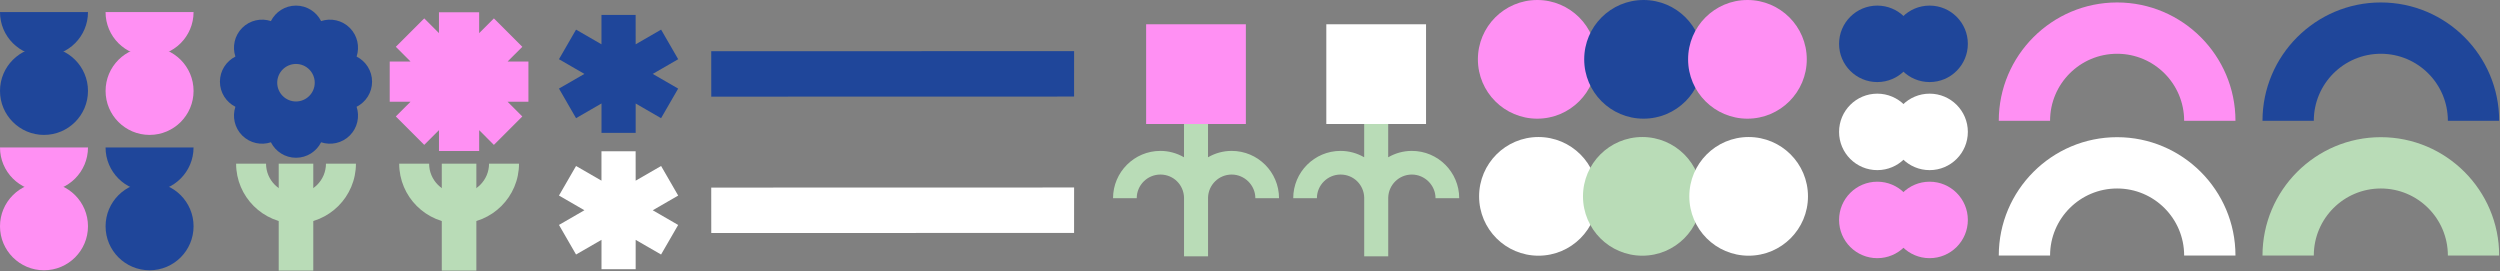 <svg width="2035" height="221" viewBox="0 0 2035 221" fill="none" xmlns="http://www.w3.org/2000/svg">
<rect x="0" y="0" width="2035" height="221" fill="#808080" stroke="none"/>
<g clip-path="url(#clip0_1197_3)">
<path d="M216.557 133.201C216.557 146.648 227.502 157.592 240.949 157.592C254.396 157.592 265.34 146.648 265.34 133.201H289.732C289.732 160.095 267.859 181.968 240.964 181.968C214.07 181.968 192.197 160.095 192.197 133.201" fill="#B9DCB7"/>
<path d="M255.012 133.201H226.867V220.297H255.012V133.201Z" fill="#B9DCB7"/>
<path d="M349.301 133.199C349.301 146.646 360.246 157.591 373.693 157.591C387.14 157.591 398.084 146.646 398.084 133.199H422.476C422.476 160.093 400.603 181.966 373.709 181.966C346.815 181.966 324.941 160.093 324.941 133.199" fill="#B9DCB7"/>
<path d="M387.757 133.199H359.611V220.296H387.757V133.199Z" fill="#B9DCB7"/>
<path d="M302.874 66.487C302.874 57.554 297.742 49.825 290.282 46.055C292.896 38.104 291.058 29.012 284.739 22.693C278.419 16.373 269.328 14.536 261.377 17.149C257.607 9.689 249.878 4.558 240.945 4.558C232.012 4.558 224.282 9.689 220.513 17.149C212.562 14.536 203.471 16.373 197.151 22.693C190.831 29.012 188.994 38.104 191.607 46.055C184.147 49.825 179.016 57.554 179.016 66.487C179.016 75.42 184.147 83.149 191.607 86.919C188.994 94.87 190.831 103.961 197.151 110.281C203.471 116.6 212.562 118.438 220.513 115.824C224.282 123.284 232.012 128.416 240.945 128.416C249.878 128.416 257.607 123.284 261.377 115.824C269.328 118.438 278.419 116.6 284.739 110.281C291.058 103.961 292.896 94.87 290.282 86.919C297.742 83.149 302.874 75.42 302.874 66.487ZM225.66 67.326C225.66 58.9 232.519 52.058 240.929 52.058C249.339 52.058 256.197 58.916 256.197 67.326C256.197 75.737 249.339 82.595 240.929 82.595C232.519 82.595 225.66 75.737 225.66 67.326Z" fill="#1F469A"/>
<path d="M430.136 50.111L413.173 50.095L425.179 38.105L402.039 14.964L390.033 26.97V9.991L357.31 10.007V26.939L345.336 14.964L322.196 38.089L334.186 50.095L317.223 50.079V82.802H334.186L322.196 94.791L345.32 117.932L357.326 105.942V122.905H390.049V105.958L402.023 117.947L425.163 94.807L413.173 82.817H430.136V50.111Z" fill="#FF90F3"/>
</g>
<g clip-path="url(#clip1_1197_3)">
<path d="M874.298 78.603L578.97 78.676L578.945 41.693L874.323 41.619L874.298 78.603Z" fill="#1F469A"/>
<path d="M552.045 48.201L538.14 24.112L517.429 36.071L517.404 12.154H489.592V36.071L468.906 24.112L455 48.201L475.711 60.159L455 72.093L468.906 96.181L489.617 84.223V108.14H517.429V84.248L538.115 96.206L552.021 72.117L531.335 60.159L552.045 48.201Z" fill="#1F469A"/>
<path d="M874.298 189.603L578.97 189.677L578.945 152.693L874.323 152.619L874.298 189.603Z" fill="white"/>
<path d="M552.045 159.202L538.14 135.113L517.429 147.071L517.404 123.155H489.592V147.047L468.906 135.113L455 159.177L475.711 171.136L455 183.094L468.906 207.182L489.617 195.224V219.141H517.429V195.249L538.115 207.182L552.021 183.118L531.335 171.16L552.045 159.202Z" fill="white"/>
</g>
<g clip-path="url(#clip2_1197_3)">
<path d="M1002.56 122.828C995.547 122.828 988.991 124.743 983.329 128.031V100.93H963.783V128.031C958.122 124.743 951.544 122.828 944.55 122.828C923.298 122.828 906.021 140.104 906.021 161.356H925.296C925.296 150.741 933.935 142.082 944.571 142.082C955.208 142.082 963.534 150.449 963.804 160.857V208.669H983.35V160.836C983.62 150.449 992.134 142.082 1002.58 142.082C1013.03 142.082 1021.86 150.72 1021.86 161.356H1041.13C1041.13 140.104 1023.86 122.828 1002.6 122.828H1002.56Z" fill="#B9DCB7"/>
<path d="M1014.13 19.75H932.955V100.929H1014.13V19.75Z" fill="#FF90F3"/>
<path d="M1149.23 122.828C1142.21 122.828 1135.66 124.743 1129.99 128.031V100.93H1110.45V128.031C1104.79 124.743 1098.21 122.828 1091.22 122.828C1069.96 122.828 1052.69 140.104 1052.69 161.356H1071.96C1071.96 150.741 1080.6 142.082 1091.24 142.082C1101.87 142.082 1110.22 150.449 1110.47 160.857V208.669H1130.02V160.836C1130.29 150.449 1138.8 142.082 1149.25 142.082C1159.7 142.082 1168.52 150.72 1168.52 161.356H1187.8C1187.8 140.104 1170.52 122.828 1149.27 122.828H1149.23Z" fill="#B9DCB7"/>
<path d="M1160.8 19.75H1079.62V100.929H1160.8V19.75Z" fill="white"/>
</g>
<g clip-path="url(#clip3_1197_3)">
<path d="M1252.3 208.14C1278.97 208.14 1300.6 186.515 1300.6 159.839C1300.6 133.163 1278.97 111.538 1252.3 111.538C1225.62 111.538 1203.99 133.163 1203.99 159.839C1203.99 186.515 1225.62 208.14 1252.3 208.14Z" fill="white"/>
<path d="M1336.86 208.14C1363.53 208.14 1385.16 186.515 1385.16 159.839C1385.16 133.163 1363.53 111.538 1336.86 111.538C1310.18 111.538 1288.55 133.163 1288.55 159.839C1288.55 186.515 1310.18 208.14 1336.86 208.14Z" fill="#B9DCB7"/>
<path d="M1423.4 208.14C1450.08 208.14 1471.7 186.515 1471.7 159.839C1471.7 133.163 1450.08 111.538 1423.4 111.538C1396.72 111.538 1375.1 133.163 1375.1 159.839C1375.1 186.515 1396.72 208.14 1423.4 208.14Z" fill="white"/>
<path d="M1251.3 96.603C1277.98 96.603 1299.6 74.978 1299.6 48.301C1299.6 21.625 1277.98 0 1251.3 0C1224.63 0 1203 21.625 1203 48.301C1203 74.978 1224.63 96.603 1251.3 96.603Z" fill="#FF90F3"/>
<path d="M1337.85 96.603C1364.52 96.603 1386.15 74.978 1386.15 48.301C1386.15 21.625 1364.52 0 1337.85 0C1311.17 0 1289.54 21.625 1289.54 48.301C1289.54 74.978 1311.17 96.603 1337.85 96.603Z" fill="#1F469A"/>
<path d="M1422.41 96.603C1449.09 96.603 1470.72 74.978 1470.72 48.301C1470.72 21.625 1449.09 0 1422.41 0C1395.74 0 1374.11 21.625 1374.11 48.301C1374.11 74.978 1395.74 96.603 1422.41 96.603Z" fill="#FF90F3"/>
</g>
<g clip-path="url(#clip4_1197_3)">
<path d="M1570.71 66.805C1587.9 66.805 1601.83 52.87 1601.83 35.681C1601.83 18.492 1587.9 4.558 1570.71 4.558C1553.52 4.558 1539.58 18.492 1539.58 35.681C1539.58 52.87 1553.52 66.805 1570.71 66.805Z" fill="#1F469A"/>
<path d="M1528.12 66.805C1545.31 66.805 1559.25 52.87 1559.25 35.681C1559.25 18.492 1545.31 4.558 1528.12 4.558C1510.93 4.558 1497 18.492 1497 35.681C1497 52.87 1510.93 66.805 1528.12 66.805Z" fill="#1F469A"/>
<path d="M1570.71 138.485C1587.9 138.485 1601.83 124.55 1601.83 107.361C1601.83 90.172 1587.9 76.238 1570.71 76.238C1553.52 76.238 1539.58 90.172 1539.58 107.361C1539.58 124.55 1553.52 138.485 1570.71 138.485Z" fill="white"/>
<path d="M1528.12 138.485C1545.31 138.485 1559.25 124.55 1559.25 107.361C1559.25 90.172 1545.31 76.238 1528.12 76.238C1510.93 76.238 1497 90.172 1497 107.361C1497 124.55 1510.93 138.485 1528.12 138.485Z" fill="white"/>
<path d="M1570.71 210.149C1587.9 210.149 1601.83 196.215 1601.83 179.025C1601.83 161.836 1587.9 147.902 1570.71 147.902C1553.52 147.902 1539.58 161.836 1539.58 179.025C1539.58 196.215 1553.52 210.149 1570.71 210.149Z" fill="#FF90F3"/>
<path d="M1528.12 210.149C1545.31 210.149 1559.25 196.215 1559.25 179.025C1559.25 161.836 1545.31 147.902 1528.12 147.902C1510.93 147.902 1497 161.836 1497 179.025C1497 196.215 1510.93 210.149 1528.12 210.149Z" fill="#FF90F3"/>
</g>
<g clip-path="url(#clip5_1197_3)">
<path d="M2034.33 98.334C2034.33 45.225 1991.11 2 1938 2C1884.89 2 1841.67 45.225 1841.67 98.334H1883.43C1883.43 68.201 1907.87 43.765 1938 43.765C1968.13 43.765 1992.57 68.201 1992.57 98.334H2034.33Z" fill="#1F469A"/>
<path d="M1819.67 207.999C1819.67 154.89 1776.44 111.665 1723.33 111.665C1670.22 111.665 1627 154.89 1627 207.999H1668.76C1668.76 177.867 1693.2 153.43 1723.33 153.43C1753.47 153.43 1777.9 177.867 1777.9 207.999H1819.67Z" fill="white"/>
<path d="M2034.33 207.999C2034.33 154.89 1991.11 111.665 1938 111.665C1884.89 111.665 1841.67 154.89 1841.67 207.999H1883.43C1883.43 177.867 1907.87 153.43 1938 153.43C1968.13 153.43 1992.57 177.867 1992.57 207.999H2034.33Z" fill="#B9DCB7"/>
<path d="M1819.67 98.334C1819.67 45.225 1776.44 2 1723.33 2C1670.22 2 1627 45.225 1627 98.334H1668.76C1668.76 68.201 1693.2 43.765 1723.33 43.765C1753.47 43.765 1777.9 68.201 1777.9 98.334H1819.67Z" fill="#FF90F3"/>
</g>
<g clip-path="url(#clip6_1197_3)">
<path d="M35.809 109.817C55.586 109.817 71.619 93.785 71.619 74.008C71.619 54.231 55.586 38.198 35.809 38.198C16.032 38.198 0 54.231 0 74.008C0 93.785 16.032 109.817 35.809 109.817Z" fill="#1F469A"/>
<path d="M71.582 9.845H0C0 29.622 16.032 45.654 35.809 45.654C55.587 45.654 71.619 29.622 71.619 9.845C71.619 9.569 71.582 9.275 71.582 9V9.845Z" fill="#1F469A"/>
<path d="M121.753 109.817C141.53 109.817 157.562 93.785 157.562 74.008C157.562 54.231 141.53 38.198 121.753 38.198C101.976 38.198 85.943 54.231 85.943 74.008C85.943 93.785 101.976 109.817 121.753 109.817Z" fill="#FF90F3"/>
<path d="M157.506 9.844H85.924C85.924 29.622 101.955 45.654 121.733 45.654C141.511 45.654 157.561 29.622 157.561 9.844C157.561 9.55 157.524 9.275 157.524 9V9.844H157.506Z" fill="#FF90F3"/>
<path d="M35.809 220C55.586 220 71.619 203.967 71.619 184.19C71.619 164.413 55.586 148.381 35.809 148.381C16.032 148.381 0 164.413 0 184.19C0 203.967 16.032 220 35.809 220Z" fill="#FF90F3"/>
<path d="M71.582 120.027H0C0 139.805 16.032 155.837 35.809 155.837C55.587 155.837 71.619 139.805 71.619 120.027C71.619 119.734 71.582 119.458 71.582 119.183V120.027Z" fill="#FF90F3"/>
<path d="M121.753 220C141.53 220 157.562 203.968 157.562 184.191C157.562 164.414 141.53 148.381 121.753 148.381C101.976 148.381 85.943 164.414 85.943 184.191C85.943 203.968 101.976 220 121.753 220Z" fill="#1F469A"/>
<path d="M157.506 120.027H85.924C85.924 139.805 101.955 155.837 121.733 155.837C141.511 155.837 157.543 139.805 157.543 120.027C157.543 119.734 157.506 119.458 157.506 119.183V120.027Z" fill="#1F469A"/>
</g>
<defs>
<clipPath id="clip0_1197_3">
<rect width="251.138" height="215.738" fill="white" transform="translate(179 4.558)"/>
</clipPath>
<clipPath id="clip1_1197_3">
<rect width="419.322" height="206.986" fill="white" transform="translate(455 12.154)"/>
</clipPath>
<clipPath id="clip2_1197_3">
<rect width="287.145" height="200.545" fill="white" transform="translate(906 19.75)"/>
</clipPath>
<clipPath id="clip3_1197_3">
<rect width="268.704" height="208.142" fill="white" transform="translate(1203)"/>
</clipPath>
<clipPath id="clip4_1197_3">
<rect width="104.831" height="205.591" fill="white" transform="translate(1497 4.558)"/>
</clipPath>
<clipPath id="clip5_1197_3">
<rect width="407.333" height="206" fill="white" transform="translate(1627 2)"/>
</clipPath>
<clipPath id="clip6_1197_3">
<rect width="157.561" height="211" fill="white" transform="translate(0 9)"/>
</clipPath>
</defs>
</svg>
